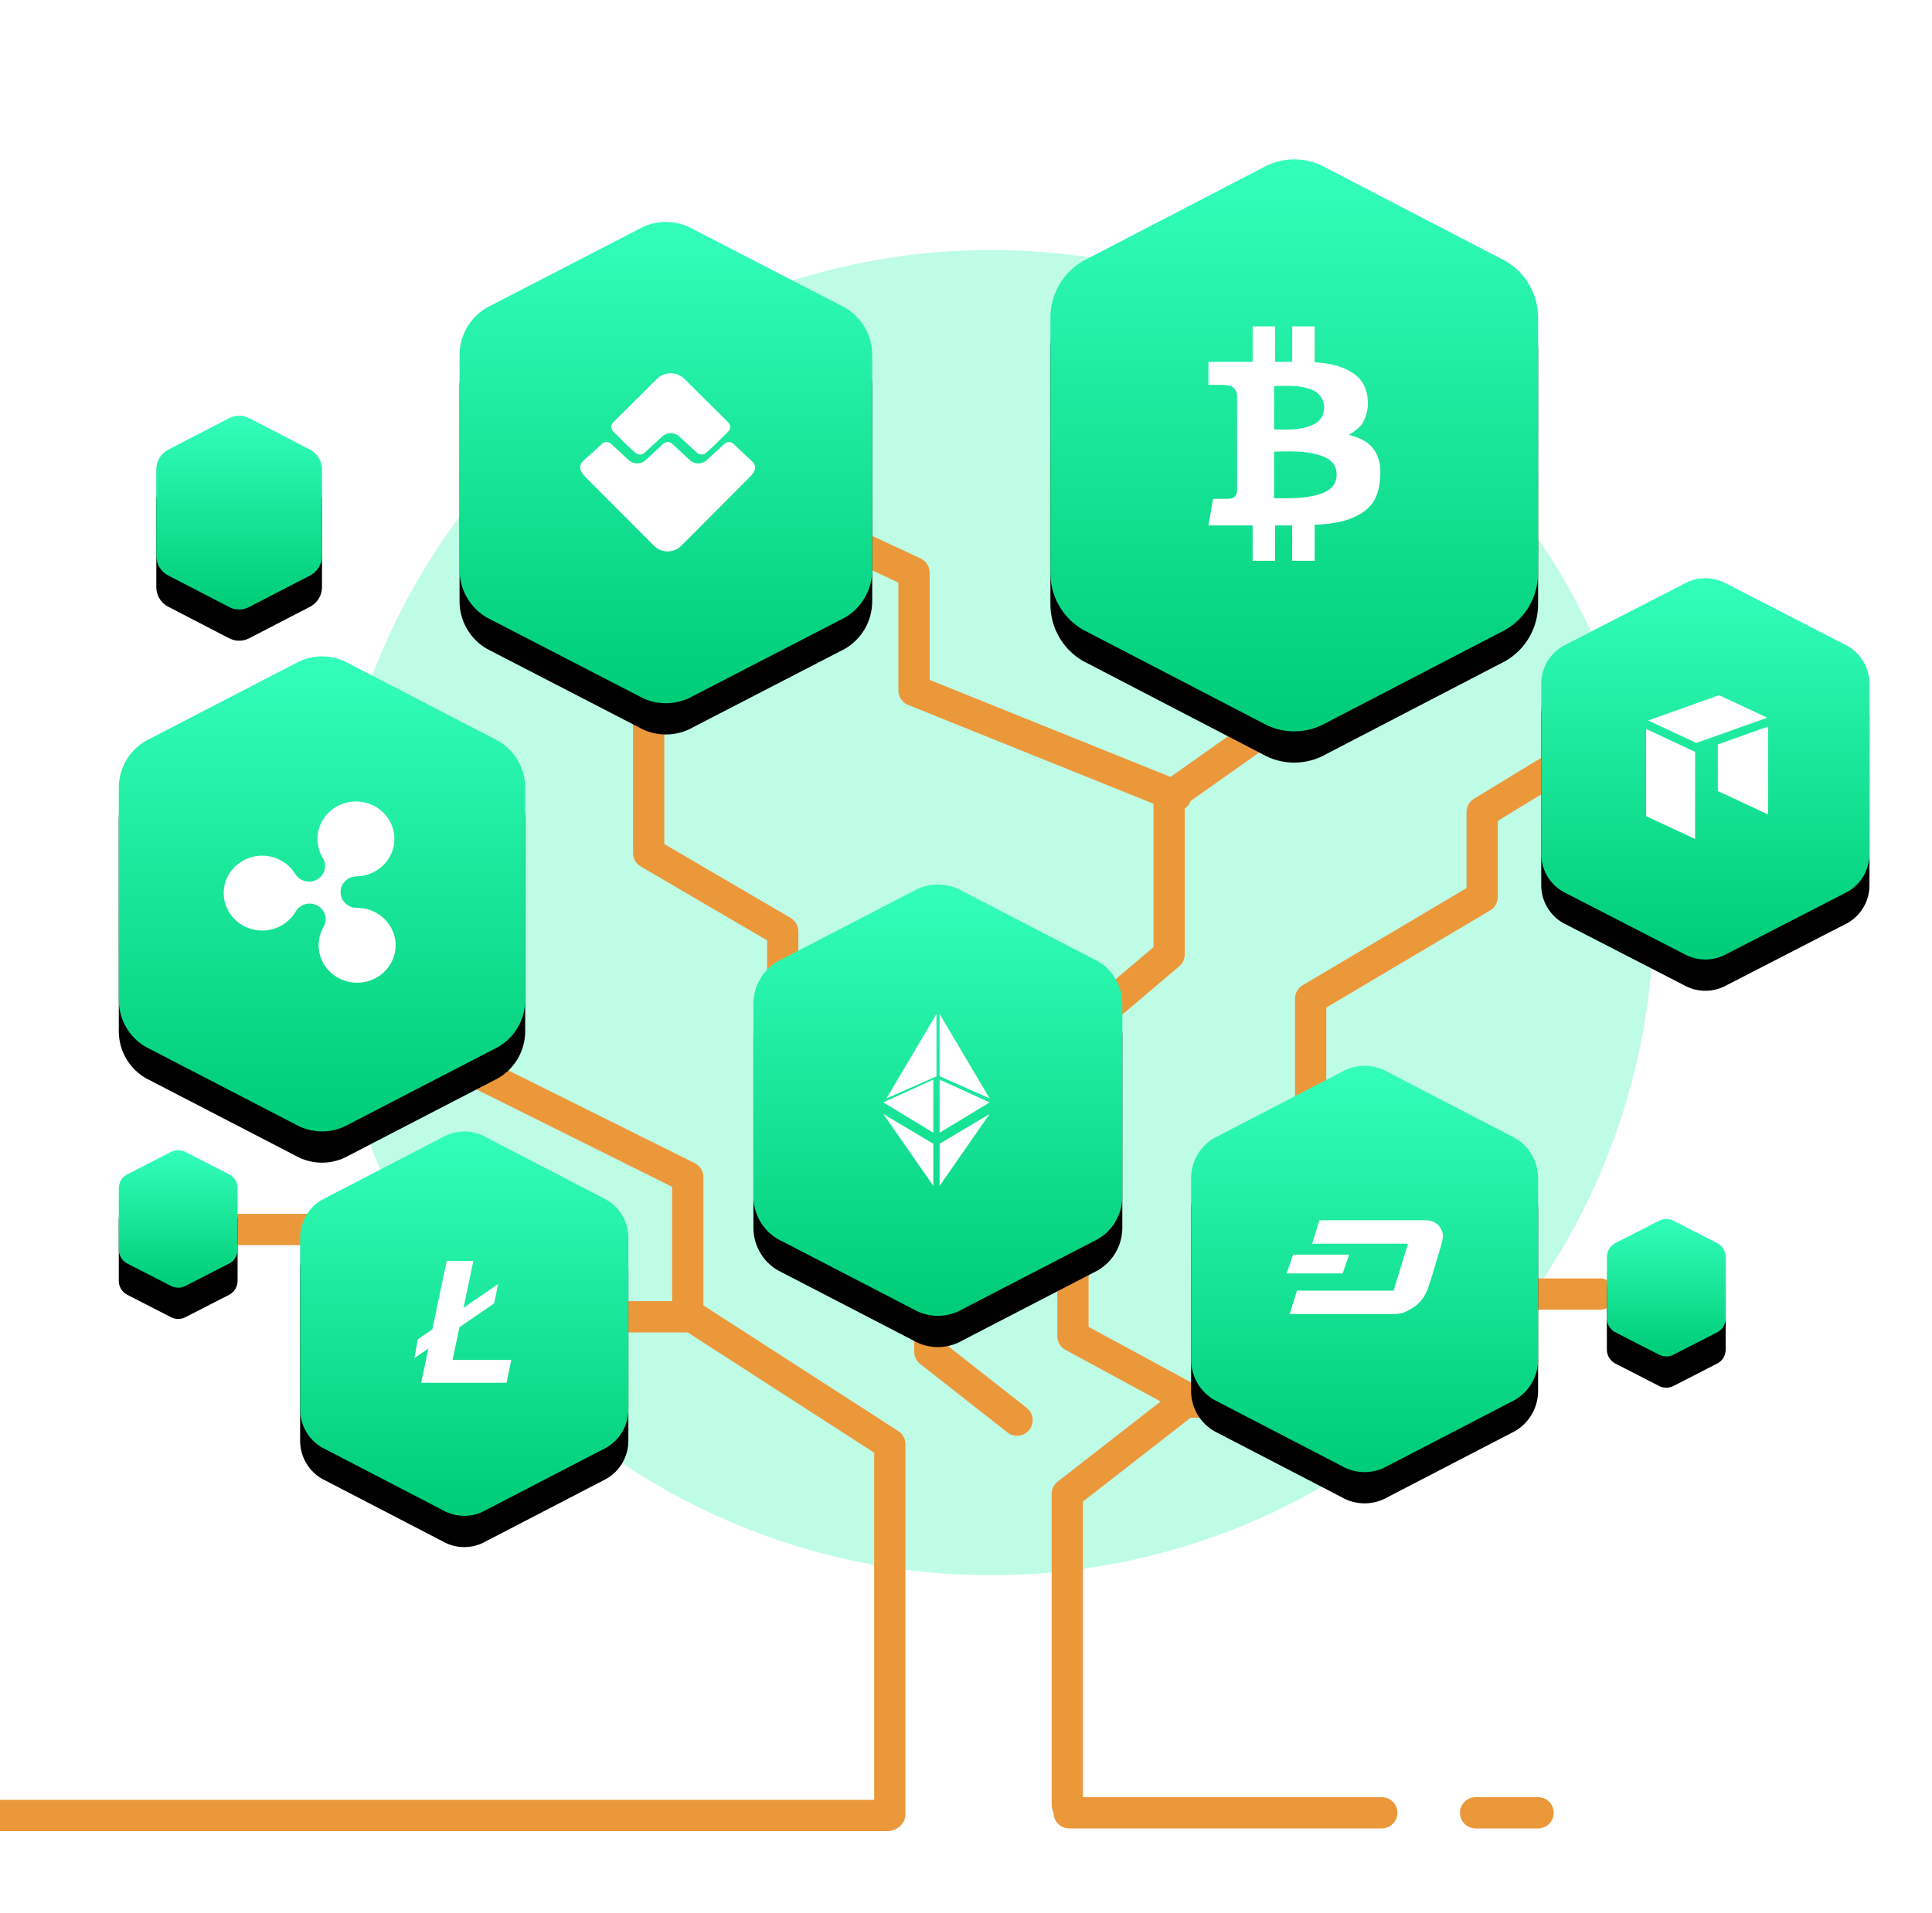 <?xml version="1.0" encoding="UTF-8" standalone="no"?>
<svg
   xmlns:dc="http://purl.org/dc/elements/1.1/"
   xmlns:cc="http://creativecommons.org/ns#"
   xmlns:rdf="http://www.w3.org/1999/02/22-rdf-syntax-ns#"
   xmlns:svg="http://www.w3.org/2000/svg"
   xmlns="http://www.w3.org/2000/svg"
   xmlns:xlink="http://www.w3.org/1999/xlink"
   xmlns:sodipodi="http://sodipodi.sourceforge.net/DTD/sodipodi-0.dtd"
   xmlns:inkscape="http://www.inkscape.org/namespaces/inkscape"
   width="618"
   height="612"
   viewBox="0 0 618 612"
   version="1.1"
   id="svg5514"
   sodipodi:docname="slide-4.svg"
   inkscape:version="0.92.1 r15371">
  <sodipodi:namedview
     pagecolor="#ffffff"
     bordercolor="#666666"
     borderopacity="1"
     objecttolerance="10"
     gridtolerance="10"
     guidetolerance="10"
     inkscape:pageopacity="0"
     inkscape:pageshadow="2"
     inkscape:window-width="2560"
     inkscape:window-height="1376"
     id="namedview5516"
     showgrid="false"
     inkscape:zoom="1.7352941"
     inkscape:cx="91.214227"
     inkscape:cy="360.07665"
     inkscape:window-x="0"
     inkscape:window-y="27"
     inkscape:window-maximized="1"
     inkscape:current-layer="svg5514" />
  <!-- Generator: Sketch 46.2 (44496) - http://www.bohemiancoding.com/sketch -->
  <style
     id="style4516">
    /* <![CDATA[ */
    @keyframes fadeIn {
      from { opacity: 0; }
      to { opacity: 1; }
    }



    /* ]]> */

  </style>
  <title
     id="title5349">Illustration 4</title>
  <desc
     id="desc5351">Created with Sketch.</desc>
  <defs
     id="defs5438">
    <linearGradient
       x1="0.5"
       y1="0"
       x2="0.5"
       y2="1"
       id="linearGradient-1">
      <stop
         stop-color="#33FFBB"
         offset="0%"
         id="stop5353" />
      <stop
         stop-color="#00CD77"
         offset="97.862%"
         id="stop5355" />
    </linearGradient>
    <path
       d="m 121.358,186.032 -47.716,-24.707 c -5.348,-3.1 -11.937,-3.1 -17.284,0 L 8.642,186.032 C 3.294,189.132 -6.7518192e-4,194.862 1.0379317e-7,201.062 v 67.875 C -6.7518192e-4,275.138 3.294,280.868 8.642,283.968 l 47.716,24.707 c 5.348,3.1 11.937,3.1 17.284,0 l 47.716,-24.707 c 5.348,-3.1 8.643,-8.83 8.642,-15.03 v -67.875 c 6.7e-4,-6.2 -3.294,-11.93 -8.642,-15.03 z"
       id="path-2"
       inkscape:connector-curvature="0" />
    <filter
       x="-0.269"
       y="-0.164"
       width="1.538"
       height="1.461"
       filterUnits="objectBoundingBox"
       id="filter-3">
      <feOffset
         dx="0"
         dy="10"
         in="SourceAlpha"
         result="shadowOffsetOuter1"
         id="feOffset5359" />
      <feGaussianBlur
         stdDeviation="10"
         in="shadowOffsetOuter1"
         result="shadowBlurOuter1"
         id="feGaussianBlur5361" />
      <feColorMatrix
         values="0 0 0 0 0   0 0 0 0 0.851   0 0 0 0 0.4  0 0 0 0.2 0"
         type="matrix"
         in="shadowBlurOuter1"
         id="feColorMatrix5363" />
    </filter>
    <path
       d="M 443.629,32.545 386.371,2.799 c -6.417,-3.732 -14.324,-3.732 -20.741,0 L 308.371,32.545 C 301.953,36.278 297.999,43.176 298,50.641 V 132.359 c -8.1e-4,7.465 3.953,14.363 10.371,18.096 l 57.259,29.746 c 6.417,3.732 14.324,3.732 20.741,0 L 443.629,150.455 C 450.047,146.722 454.001,139.824 454,132.359 V 50.641 c 8.1e-4,-7.465 -3.953,-14.363 -10.371,-18.096 z"
       id="path-4"
       inkscape:connector-curvature="0" />
    <filter
       x="-0.224"
       y="-0.137"
       width="1.449"
       height="1.383"
       filterUnits="objectBoundingBox"
       id="filter-5">
      <feOffset
         dx="0"
         dy="10"
         in="SourceAlpha"
         result="shadowOffsetOuter1"
         id="feOffset5367" />
      <feGaussianBlur
         stdDeviation="10"
         in="shadowOffsetOuter1"
         result="shadowBlurOuter1"
         id="feGaussianBlur5369" />
      <feColorMatrix
         values="0 0 0 0 0   0 0 0 0 0.851   0 0 0 0 0.4  0 0 0 0.2 0"
         type="matrix"
         in="shadowBlurOuter1"
         id="feColorMatrix5371" />
    </filter>
    <path
       d="m 313.156,256.542 -43.311,-22.431 c -4.854,-2.814 -10.835,-2.814 -15.689,0 l -43.311,22.431 c -4.855,2.815 -7.845,8.017 -7.844,13.646 v 61.624 c -6.1e-4,5.629 2.99,10.831 7.844,13.646 l 43.311,22.431 c 4.854,2.814 10.835,2.814 15.689,0 l 43.311,-22.431 c 4.855,-2.815 7.845,-8.017 7.844,-13.646 v -61.624 c 6.1e-4,-5.629 -2.99,-10.831 -7.844,-13.646 z"
       id="path-6"
       inkscape:connector-curvature="0" />
    <filter
       x="-0.297"
       y="-0.181"
       width="1.593"
       height="1.507"
       filterUnits="objectBoundingBox"
       id="filter-7">
      <feOffset
         dx="0"
         dy="10"
         in="SourceAlpha"
         result="shadowOffsetOuter1"
         id="feOffset5375" />
      <feGaussianBlur
         stdDeviation="10"
         in="shadowOffsetOuter1"
         result="shadowBlurOuter1"
         id="feGaussianBlur5377" />
      <feColorMatrix
         values="0 0 0 0 0   0 0 0 0 0.851   0 0 0 0 0.4  0 0 0 0.2 0"
         type="matrix"
         in="shadowBlurOuter1"
         id="feColorMatrix5379" />
    </filter>
    <path
       d="m 553.02,155.697 -38.54,-19.831 c -4.319,-2.488 -9.641,-2.488 -13.96,0 l -38.54,19.831 c -4.32,2.488 -6.981,7.087 -6.98,12.064 v 54.479 c -5.5e-4,4.977 2.66,9.576 6.98,12.064 l 38.54,19.831 c 4.319,2.488 9.641,2.488 13.96,0 l 38.54,-19.831 c 4.32,-2.488 6.981,-7.087 6.98,-12.064 v -54.479 c 5.4e-4,-4.977 -2.66,-9.576 -6.98,-12.064 z"
       id="path-8"
       inkscape:connector-curvature="0" />
    <filter
       x="-0.333"
       y="-0.205"
       width="1.667"
       height="1.574"
       filterUnits="objectBoundingBox"
       id="filter-9">
      <feOffset
         dx="0"
         dy="10"
         in="SourceAlpha"
         result="shadowOffsetOuter1"
         id="feOffset5383" />
      <feGaussianBlur
         stdDeviation="10"
         in="shadowOffsetOuter1"
         result="shadowBlurOuter1"
         id="feGaussianBlur5385" />
      <feColorMatrix
         values="0 0 0 0 0   0 0 0 0 0.851   0 0 0 0 0.4  0 0 0 0.2 0"
         type="matrix"
         in="shadowBlurOuter1"
         id="feColorMatrix5387" />
    </filter>
    <path
       d="M 61.477,93.026 42.023,82.948 c -2.18,-1.264 -4.866,-1.264 -7.047,0 L 15.523,93.026 C 13.343,94.291 12,96.628 12,99.157 v 27.686 c -2.75e-4,2.529 1.343,4.866 3.523,6.131 l 19.453,10.078 c 2.18,1.264 4.866,1.264 7.047,0 L 61.477,132.974 C 63.657,131.709 65,129.372 65,126.843 V 99.157 c 2.75e-4,-2.529 -1.343,-4.866 -3.523,-6.131 z"
       id="path-10"
       inkscape:connector-curvature="0" />
    <filter
       x="-0.66"
       y="-0.403"
       width="2.321"
       height="2.129"
       filterUnits="objectBoundingBox"
       id="filter-11">
      <feOffset
         dx="0"
         dy="10"
         in="SourceAlpha"
         result="shadowOffsetOuter1"
         id="feOffset5391" />
      <feGaussianBlur
         stdDeviation="10"
         in="shadowOffsetOuter1"
         result="shadowBlurOuter1"
         id="feGaussianBlur5393" />
      <feColorMatrix
         values="0 0 0 0 0   0 0 0 0 0.851   0 0 0 0 0.4  0 0 0 0.2 0"
         type="matrix"
         in="shadowBlurOuter1"
         id="feColorMatrix5395" />
    </filter>
    <path
       d="M 35.474,324.825 21.526,317.673 c -1.563,-0.897 -3.489,-0.897 -5.052,0 L 2.526,324.825 C 0.963,325.722 -1.9736087e-4,327.381 3.0339543e-8,329.176 v 19.648 C -1.9736087e-4,350.619 0.963,352.278 2.526,353.175 L 16.474,360.327 c 1.563,0.897 3.489,0.897 5.052,0 l 13.948,-7.152 c 1.563,-0.897 2.526,-2.556 2.526,-4.351 v -19.648 c 1.97e-4,-1.795 -0.963,-3.453 -2.526,-4.351 z"
       id="path-12"
       inkscape:connector-curvature="0" />
    <filter
       x="-0.921"
       y="-0.568"
       width="2.842"
       height="2.591"
       filterUnits="objectBoundingBox"
       id="filter-13">
      <feOffset
         dx="0"
         dy="10"
         in="SourceAlpha"
         result="shadowOffsetOuter1"
         id="feOffset5399" />
      <feGaussianBlur
         stdDeviation="10"
         in="shadowOffsetOuter1"
         result="shadowBlurOuter1"
         id="feGaussianBlur5401" />
      <feColorMatrix
         values="0 0 0 0 0   0 0 0 0 0.851   0 0 0 0 0.4  0 0 0 0.2 0"
         type="matrix"
         in="shadowBlurOuter1"
         id="feColorMatrix5403" />
    </filter>
    <path
       d="m 497.526,339.673 c -1.563,-0.897 -3.489,-0.897 -5.052,0 l -13.948,7.152 c -1.563,0.897 -2.526,2.556 -2.526,4.351 v 19.648 c -2e-4,1.795 0.963,3.453 2.526,4.351 l 13.948,7.152 c 1.563,0.897 3.489,0.897 5.052,0 l 13.948,-7.152 c 1.563,-0.897 2.526,-2.556 2.526,-4.351 v -19.648 c 2e-4,-1.795 -0.963,-3.453 -2.526,-4.351 z"
       id="path-14"
       inkscape:connector-curvature="0" />
    <filter
       x="-0.921"
       y="-0.568"
       width="2.842"
       height="2.591"
       filterUnits="objectBoundingBox"
       id="filter-15">
      <feOffset
         dx="0"
         dy="10"
         in="SourceAlpha"
         result="shadowOffsetOuter1"
         id="feOffset5407" />
      <feGaussianBlur
         stdDeviation="10"
         in="shadowOffsetOuter1"
         result="shadowBlurOuter1"
         id="feGaussianBlur5409" />
      <feColorMatrix
         values="0 0 0 0 0   0 0 0 0 0.851   0 0 0 0 0.4  0 0 0 0.2 0"
         type="matrix"
         in="shadowBlurOuter1"
         id="feColorMatrix5411" />
    </filter>
    <path
       d="M 232.225,47.388 183.775,22.356 c -5.43,-3.141 -12.12,-3.141 -17.55,0 l -48.45,25.032 c -5.431,3.141 -8.776,8.946 -8.775,15.228 v 68.768 c -6.9e-4,6.282 3.344,12.087 8.775,15.228 l 48.45,25.032 c 5.43,3.141 12.12,3.141 17.55,0 l 48.45,-25.032 c 5.431,-3.141 8.776,-8.946 8.775,-15.228 V 62.616 c 6.9e-4,-6.282 -3.344,-12.087 -8.775,-15.228 z"
       id="path-16"
       inkscape:connector-curvature="0" />
    <filter
       x="-0.265"
       y="-0.162"
       width="1.53"
       height="1.455"
       filterUnits="objectBoundingBox"
       id="filter-17">
      <feOffset
         dx="0"
         dy="10"
         in="SourceAlpha"
         result="shadowOffsetOuter1"
         id="feOffset5415" />
      <feGaussianBlur
         stdDeviation="10"
         in="shadowOffsetOuter1"
         result="shadowBlurOuter1"
         id="feGaussianBlur5417" />
      <feColorMatrix
         values="0 0 0 0 0   0 0 0 0 0.851   0 0 0 0 0.4  0 0 0 0.2 0"
         type="matrix"
         in="shadowBlurOuter1"
         id="feColorMatrix5419" />
    </filter>
    <path
       d="m 156.02,332.875 -38.54,-19.993 c -4.319,-2.508 -9.641,-2.508 -13.96,0 L 64.98,332.875 C 60.66,335.383 57.999,340.02 58,345.037 v 54.925 c -5.45e-4,5.017 2.66,9.654 6.98,12.163 l 38.54,19.993 c 4.319,2.508 9.641,2.508 13.96,0 l 38.54,-19.993 c 4.32,-2.509 6.981,-7.145 6.98,-12.163 v -54.925 c 5.4e-4,-5.017 -2.66,-9.654 -6.98,-12.163 z"
       id="path-18"
       inkscape:connector-curvature="0" />
    <filter
       x="-0.333"
       y="-0.203"
       width="1.667"
       height="1.569"
       filterUnits="objectBoundingBox"
       id="filter-19">
      <feOffset
         dx="0"
         dy="10"
         in="SourceAlpha"
         result="shadowOffsetOuter1"
         id="feOffset5423" />
      <feGaussianBlur
         stdDeviation="10"
         in="shadowOffsetOuter1"
         result="shadowBlurOuter1"
         id="feGaussianBlur5425" />
      <feColorMatrix
         values="0 0 0 0 0   0 0 0 0 0.851   0 0 0 0 0.4  0 0 0 0.2 0"
         type="matrix"
         in="shadowBlurOuter1"
         id="feColorMatrix5427" />
    </filter>
    <path
       d="m 446.621,313.119 -40.742,-21.131 c -4.566,-2.651 -10.192,-2.651 -14.758,0 l -40.742,21.131 c -4.567,2.652 -7.38,7.552 -7.379,12.855 v 58.051 c -5.8e-4,5.303 2.812,10.203 7.379,12.855 l 40.742,21.131 c 4.566,2.651 10.192,2.651 14.758,0 l 40.742,-21.131 c 4.567,-2.652 7.38,-7.552 7.379,-12.855 v -58.051 c 5.8e-4,-5.303 -2.812,-10.203 -7.379,-12.855 z"
       id="path-20"
       inkscape:connector-curvature="0" />
    <filter
       x="-0.315"
       y="-0.192"
       width="1.631"
       height="1.538"
       filterUnits="objectBoundingBox"
       id="filter-21">
      <feOffset
         dx="0"
         dy="10"
         in="SourceAlpha"
         result="shadowOffsetOuter1"
         id="feOffset5431" />
      <feGaussianBlur
         stdDeviation="10"
         in="shadowOffsetOuter1"
         result="shadowBlurOuter1"
         id="feGaussianBlur5433" />
      <feColorMatrix
         values="0 0 0 0 0   0 0 0 0 0.851   0 0 0 0 0.4  0 0 0 0.2 0"
         type="matrix"
         in="shadowBlurOuter1"
         id="feColorMatrix5435" />
    </filter>
    <linearGradient
       inkscape:collect="always"
       xlink:href="#linearGradient-1"
       id="linearGradient7236"
       x1="70.285"
       y1="147.044"
       x2="70.285"
       y2="287.614"
       gradientTransform="scale(0.925,1.081)"
       gradientUnits="userSpaceOnUse" />
    <linearGradient
       inkscape:collect="always"
       xlink:href="#linearGradient-1"
       id="linearGradient7238"
       x1="407.241"
       y1="6.924653e-09"
       x2="407.241"
       y2="168.962"
       gradientTransform="scale(0.923,1.083)"
       gradientUnits="userSpaceOnUse" />
    <linearGradient
       inkscape:collect="always"
       xlink:href="#linearGradient-1"
       id="linearGradient7240"
       x1="283.335"
       y1="214.531"
       x2="283.335"
       y2="342.139"
       gradientTransform="scale(0.925,1.081)"
       gradientUnits="userSpaceOnUse" />
    <linearGradient
       inkscape:collect="always"
       xlink:href="#linearGradient-1"
       id="linearGradient7242"
       x1="547.043"
       y1="124.314"
       x2="547.043"
       y2="237.495"
       gradientTransform="scale(0.928,1.078)"
       gradientUnits="userSpaceOnUse" />
    <linearGradient
       inkscape:collect="always"
       xlink:href="#linearGradient-1"
       id="linearGradient7244"
       x1="41.641"
       y1="75.815"
       x2="41.641"
       y2="133.139"
       gradientTransform="scale(0.925,1.082)"
       gradientUnits="userSpaceOnUse" />
    <linearGradient
       inkscape:collect="always"
       xlink:href="#linearGradient-1"
       id="linearGradient7246"
       x1="20.445"
       y1="294.595"
       x2="20.445"
       y2="335.485"
       gradientTransform="scale(0.929,1.076)"
       gradientUnits="userSpaceOnUse" />
    <linearGradient
       inkscape:collect="always"
       xlink:href="#linearGradient-1"
       id="linearGradient7248"
       x1="532.647"
       y1="315.04"
       x2="532.647"
       y2="355.93"
       gradientTransform="scale(0.929,1.076)"
       gradientUnits="userSpaceOnUse" />
    <linearGradient
       inkscape:collect="always"
       xlink:href="#linearGradient-1"
       id="linearGradient7250"
       x1="189.022"
       y1="18.516"
       x2="189.022"
       y2="161.093"
       gradientTransform="scale(0.926,1.08)"
       gradientUnits="userSpaceOnUse" />
    <linearGradient
       inkscape:collect="always"
       xlink:href="#linearGradient-1"
       id="linearGradient7252"
       x1="119.597"
       y1="287.344"
       x2="119.597"
       y2="400.988"
       gradientTransform="scale(0.924,1.082)"
       gradientUnits="userSpaceOnUse" />
    <linearGradient
       inkscape:collect="always"
       xlink:href="#linearGradient-1"
       id="linearGradient7254"
       x1="431.259"
       y1="267.971"
       x2="431.259"
       y2="388.096"
       gradientTransform="scale(0.924,1.082)"
       gradientUnits="userSpaceOnUse" />
  </defs>
  <circle
     id="groupCircle"
     cx="317"
     cy="292"
     r="212"
     style="fill:#28f4ac;fill-opacity:0.3;fill-rule:evenodd;stroke:none;stroke-width:1"
     inkscape:label="#Oval-7" />
  <g
     style="fill:none;fill-rule:evenodd;stroke:#eb983b;stroke-width:10;stroke-linecap:round"
     transform="translate(-20,115)"
     id="groupBrown"
     inkscape:label="#branches">
    <polyline
       style="stroke-linejoin:round"
       points="304.625 465.488 304.625 347.066 240 305.385 240 261.624 139.256 211.479 139.256 161.01 101.59 137.775"
       id="Path-3" />
    <path
       style="stroke-linejoin:round"
       inkscape:connector-curvature="0"
       id="Path-5"
       d="m 139.572,161.898 37.779,-28.311" />
    <polyline
       style="stroke-linejoin:round"
       points="240 306.305 162.307 306.305 119.553 278.373 83.833 278.373"
       id="Path-6" />
    <polyline
       style="stroke-linejoin:round"
       points="361.398 462.48 361.398 362.986 399.139 333.607 439.731 333.607 474.834 299.033 531.884 299.033"
       id="Path-7" />
    <polyline
       style="stroke-linejoin:round"
       points="401.275 333.148 363.211 312.51 363.211 264.322"
       id="Path-8" />
    <path
       style="stroke-linejoin:round"
       inkscape:connector-curvature="0"
       id="Path-9"
       d="M 478.66,298.396 433.482,274.525" />
    <polyline
       style="stroke-linejoin:round"
       points="345.328 339.379 317.432 317.469 317.432 255.276 393.973 190.35 393.973 140.011 442.846 105.479 442.846 60.91 477.475 36.133"
       id="Path-10" />
    <polyline
       style="stroke-linejoin:round"
       points="396.119 139.643 312.371 105.92 312.371 68.219 278.1 52.209"
       id="Path-11" />
    <polyline
       style="stroke-linejoin:round"
       points="319.477 255.551 270.379 229.475 270.379 183.003 227.494 157.926 227.494 88.219"
       id="Path-12" />
    <polyline
       style="stroke-linejoin:round"
       points="445.186 61.078 372.031 23.789 372.031 0.245"
       id="Path-13" />
    <polyline
       style="stroke-linejoin:round"
       points="439.25 235.5 439.25 204.523 494.102 171.998 494.102 144.826 531.664 121.939"
       id="Path-14" />
    <path
       inkscape:connector-curvature="0"
       id="Path-4"
       d="M 304.023,465.859 H 0.995" />
    <path
       inkscape:connector-curvature="0"
       transform="matrix(-1,0,0,1,824,0)"
       id="Path-4-Copy"
       d="M 462,465 H 362" />
    <path
       inkscape:connector-curvature="0"
       transform="matrix(-1,0,0,1,1004,0)"
       id="Path-4-Copy-2"
       d="M 512,465 H 492" />
  </g>
  <g
     id="groupLeafs1"
     inkscape:label="#g4673">
    <g
       transform="translate(38,51)"
       id="base-copy-4"
       style="fill:none;fill-rule:nonzero;stroke:none;stroke-width:1">
      <use
         height="100%"
         width="100%"
         y="0"
         x="0"
         style="fill:#000000;fill-opacity:1;filter:url(#filter-5)"
         id="use5463"
         xlink:href="#path-4" />
      <use
         height="100%"
         width="100%"
         y="0"
         x="0"
         style="fill:url(#linearGradient7238);fill-rule:evenodd"
         id="use5465"
         xlink:href="#path-4" />
    </g>
    <path
       style="fill:#ffffff;fill-rule:nonzero;stroke:none;stroke-width:1"
       inkscape:connector-curvature="0"
       id="path7861"
       d="m 437.386,141.695 c -2.451,-1.82 -5.944,-2.548 -5.944,-2.548 0,0 2.955,-1.689 4.163,-3.376 1.209,-1.688 1.813,-4.303 1.914,-5.66 0.1,-1.358 0.336,-7.05 -4.164,-10.326 -3.48,-2.535 -7.469,-3.541 -12.825,-3.869 v -11.488 h -7.185 v 11.352 h -5.473 v -11.352 h -7.185 v 11.352 h -14.135 v 7.355 h 4.155 c 1.133,0 3.147,0.124 4.003,1.069 0.856,0.943 1.007,1.44 1.007,3.276 l 3.4e-4,29.309 c 0,0.695 -0.134,1.555 -0.739,2.118 -0.604,0.563 -1.208,0.695 -2.652,0.695 h -4.297 l -1.477,8.507 h 14.135 v 11.32 h 7.185 v -11.32 h 5.473 v 11.32 h 7.185 v -11.507 c 1.857,-0.107 3.589,-0.246 4.599,-0.376 2.049,-0.264 6.681,-0.794 11.014,-3.773 4.331,-2.979 5.304,-7.646 5.405,-12.346 0.102,-4.7 -1.713,-7.911 -4.162,-9.731 z m -29.833,-18.096 c 0,0 2.215,-0.2 4.398,-0.167 2.184,0.033 4.105,0.1 6.973,1.002 2.867,0.902 4.56,3.105 4.626,5.708 0.065,2.604 -1.044,4.339 -2.998,5.44 -1.955,1.101 -4.657,1.702 -7.2,1.801 -2.541,0.1 -5.8,0 -5.8,0 z m 16.32,33.799 c -1.669,0.876 -5.009,1.653 -8.245,1.88 -3.237,0.227 -8.075,0.13 -8.075,0.13 v -14.879 c 0,0 4.634,-0.226 8.246,0 3.611,0.228 6.643,1.102 8.006,1.752 1.363,0.648 3.749,2.074 3.749,5.478 0,3.403 -2.012,4.765 -3.68,5.64 z" />
    <g
       transform="translate(38,51)"
       id="base-copy-3"
       style="fill:none;fill-rule:nonzero;stroke:none;stroke-width:1">
      <use
         height="100%"
         width="100%"
         y="0"
         x="0"
         style="fill:#000000;fill-opacity:1;filter:url(#filter-3)"
         id="use5458"
         xlink:href="#path-2" />
      <use
         height="100%"
         width="100%"
         y="0"
         x="0"
         style="fill:url(#linearGradient7236);fill-rule:evenodd"
         id="use5460"
         xlink:href="#path-2" />
    </g>
    <g
       transform="translate(38,51)"
       id="base-copy-5"
       style="fill:none;fill-rule:nonzero;stroke:none;stroke-width:1">
      <use
         height="100%"
         width="100%"
         y="0"
         x="0"
         style="fill:#000000;fill-opacity:1;filter:url(#filter-7)"
         id="use5468"
         xlink:href="#path-6" />
      <use
         height="100%"
         width="100%"
         y="0"
         x="0"
         style="fill:url(#linearGradient7240);fill-rule:evenodd"
         id="use5470"
         xlink:href="#path-6" />
    </g>
    <g
       transform="translate(38,51)"
       id="base-copy-7"
       style="fill:none;fill-rule:nonzero;stroke:none;stroke-width:1">
      <use
         height="100%"
         width="100%"
         y="0"
         x="0"
         style="fill:#000000;fill-opacity:1;filter:url(#filter-11)"
         id="use5478"
         xlink:href="#path-10" />
      <use
         height="100%"
         width="100%"
         y="0"
         x="0"
         style="fill:url(#linearGradient7244);fill-rule:evenodd"
         id="use5480"
         xlink:href="#path-10" />
    </g>
    <g
       style="fill:#ffffff;fill-rule:nonzero;stroke:none;stroke-width:1"
       transform="translate(71.553,256.428)"
       id="XRP-alt">
      <path
         inkscape:connector-curvature="0"
         id="Shape"
         d="M 48.742,35.59 C 46.798,34.521 44.682,34.026 42.598,34.043 l 0.018,-0.01 c -2.859,0.033 -5.204,-2.196 -5.238,-4.977 -0.033,-2.744 2.195,-4.999 4.998,-5.093 v -0.001 l -0.005,-0.003 c 2.121,-0.01 4.266,-0.551 6.221,-1.681 5.845,-3.381 7.766,-10.731 4.292,-16.418 C 49.407,0.173 41.852,-1.697 36.007,1.684 30.163,5.065 28.241,12.416 31.716,18.102 c 1.447,2.37 0.647,5.432 -1.788,6.841 -2.401,1.389 -5.492,0.651 -6.967,-1.639 l -0.001,5.13e-4 v 0.006 C 21.898,21.526 20.35,19.983 18.37,18.896 12.45,15.641 4.939,17.672 1.594,23.433 c -3.345,5.759 -1.256,13.067 4.664,16.321 5.92,3.254 13.431,1.223 16.776,-4.537 0.02,-0.035 0.038,-0.071 0.058,-0.106 v 0.009 l 0.001,5.13e-4 c 1.421,-2.325 4.498,-3.131 6.93,-1.794 2.467,1.356 3.336,4.401 1.943,6.8 -3.345,5.761 -1.257,13.068 4.663,16.322 5.92,3.255 13.431,1.223 16.776,-4.537 3.344,-5.76 1.257,-13.067 -4.663,-16.321 z" />
    </g>
    <path
       style="fill:#ffffff;fill-rule:nonzero;stroke:none;stroke-width:1"
       inkscape:connector-curvature="0"
       id="path7868"
       d="m 298.553,362.428 v -17 l -16,7.274 z m 1,-18.039 v -19.961 l -16,27 z m 1,-19.961 v 19.89 l 16,7.11 z m 0,21 v 17 l 16,-9.722 z m -2,34 v -13.48 l -16,-9.52 z m 2,0 16,-23 -16,9.52 z" />
  </g>
  <g
     id="groupLeafs2"
     inkscape:label="#g9513">
    <g
       transform="translate(38,51)"
       id="base-copy-6"
       style="fill:none;fill-rule:nonzero;stroke:none;stroke-width:1">
      <use
         height="100%"
         width="100%"
         y="0"
         x="0"
         style="fill:#000000;fill-opacity:1;filter:url(#filter-9)"
         id="use5473"
         xlink:href="#path-8" />
      <use
         height="100%"
         width="100%"
         y="0"
         x="0"
         style="fill:url(#linearGradient7242);fill-rule:evenodd"
         id="use5475"
         xlink:href="#path-8" />
    </g>
    <g
       transform="translate(38,51)"
       id="base-copy-11"
       style="fill:none;fill-rule:nonzero;stroke:none;stroke-width:1">
      <use
         height="100%"
         width="100%"
         y="0"
         x="0"
         style="fill:#000000;fill-opacity:1;filter:url(#filter-13)"
         id="use5483"
         xlink:href="#path-12" />
      <use
         height="100%"
         width="100%"
         y="0"
         x="0"
         style="fill:url(#linearGradient7246);fill-rule:evenodd"
         id="use5485"
         xlink:href="#path-12" />
    </g>
    <g
       transform="translate(38,51)"
       id="base-copy-12"
       style="fill:none;fill-rule:nonzero;stroke:none;stroke-width:1">
      <use
         height="100%"
         width="100%"
         y="0"
         x="0"
         style="fill:#000000;fill-opacity:1;filter:url(#filter-15)"
         id="use5488"
         xlink:href="#path-14" />
      <use
         height="100%"
         width="100%"
         y="0"
         x="0"
         style="fill:url(#linearGradient7248);fill-rule:evenodd"
         id="use5490"
         xlink:href="#path-14" />
    </g>
    <g
       transform="translate(38,51)"
       id="base-copy-10"
       style="fill:none;fill-rule:nonzero;stroke:none;stroke-width:1">
      <use
         height="100%"
         width="100%"
         y="0"
         x="0"
         style="fill:#000000;fill-opacity:1;filter:url(#filter-17)"
         id="use5493"
         xlink:href="#path-16" />
      <use
         height="100%"
         width="100%"
         y="0"
         x="0"
         style="fill:url(#linearGradient7250);fill-rule:evenodd"
         id="use5495"
         xlink:href="#path-16" />
    </g>
    <g
       transform="translate(38,51)"
       id="base-copy-9"
       style="fill:none;fill-rule:nonzero;stroke:none;stroke-width:1">
      <use
         height="100%"
         width="100%"
         y="0"
         x="0"
         style="fill:#000000;fill-opacity:1;filter:url(#filter-19)"
         id="use5498"
         xlink:href="#path-18" />
      <use
         height="100%"
         width="100%"
         y="0"
         x="0"
         style="fill:url(#linearGradient7252);fill-rule:evenodd"
         id="use5500"
         xlink:href="#path-18" />
    </g>
    <g
       transform="translate(38,51)"
       id="base-copy-8"
       style="fill:none;fill-rule:nonzero;stroke:none;stroke-width:1">
      <use
         height="100%"
         width="100%"
         y="0"
         x="0"
         style="fill:#000000;fill-opacity:1;filter:url(#filter-21)"
         id="use5503"
         xlink:href="#path-20" />
      <use
         height="100%"
         width="100%"
         y="0"
         x="0"
         style="fill:url(#linearGradient7254);fill-rule:evenodd"
         id="use5505"
         xlink:href="#path-20" />
    </g>
    <g
       style="fill:#ffffff;fill-rule:nonzero;stroke:none;stroke-width:1"
       transform="translate(526.553,222.428)"
       id="NEO">
      <path
         inkscape:connector-curvature="0"
         id="path7875"
         d="M 38.751,7.198 23.33,0 0.647,8.085 16.068,15.284 Z M 22.932,15.752 v 14.915 L 39,38.161 V 10.025 Z m -7.263,2.373 V 46 L 0,38.703 V 10.811 Z" />
    </g>
    <g
       style="fill:#ffffff;fill-rule:nonzero;stroke:none;stroke-width:1"
       transform="translate(185.553,119.428)"
       id="WAVES">
      <path
         inkscape:connector-curvature="0"
         id="path7898"
         d="M 47.395,15.726 33.386,1.804 c -2.42,-2.405 -6.38,-2.405 -8.8,0 L 10.605,15.698 c -0.807,0.802 -0.807,2.112 0,2.914 l 4.241,4.214 2.823,2.597 c 0.833,0.77 2.123,0.77 2.955,0 l 5.646,-5.191 c 1.552,-1.427 3.937,-1.427 5.487,0 l 5.647,5.191 c 0.832,0.77 2.122,0.77 2.954,0 l 2.824,-2.595 4.213,-4.186 c 0.807,-0.803 0.807,-2.113 -9.6e-5,-2.915 z" />
      <path
         inkscape:connector-curvature="0"
         id="path7900"
         d="M 1.88,33.363 23.644,55.196 c 2.398,2.405 6.323,2.405 8.723,0 L 54.13,33.362 c 3.773,-3.784 1.115,-4.906 -1.653,-7.535 l -3.414,-3.245 c -0.821,-0.779 -2.099,-0.77 -2.93,0 l -5.597,5.195 c -1.538,1.428 -3.902,1.428 -5.44,0 L 29.499,22.581 c -0.825,-0.77 -2.103,-0.77 -2.929,0 l -5.597,5.195 c -1.538,1.428 -3.903,1.428 -5.441,0 L 9.935,22.581 c -0.826,-0.77 -2.104,-0.77 -2.93,0 l -3.135,2.909 c -2.894,2.686 -5.932,3.919 -1.991,7.872 z" />
    </g>
    <polygon
       transform="translate(37.553,50.428)"
       style="fill:#ffffff;fill-rule:nonzero;stroke:none;stroke-width:1"
       points="95,384.094 99.464,381.032 97.168,392 124.482,392 126,384.673 107.212,384.673 109.408,374.209 120.508,366.595 121.809,360.376 110.707,368.022 113.86,353 105.334,353 100.754,374.877 96.084,378.093 "
       id="polygon7908" />
    <g
       style="fill:#ffffff;fill-rule:nonzero;stroke:none;stroke-width:1"
       transform="translate(411.553,390.428)"
       id="DASH-alt">
      <polygon
         points="17.926,17 20,11 2.074,11 0,17 "
         id="polygon7915" />
      <path
         inkscape:connector-curvature="0"
         id="path7917"
         d="M 49.345,2.684 C 48.337,0.725 46.266,0 44.698,0 H 10.49 L 8.176,7.497 H 38.831 L 34.214,22.503 H 3.314 L 1,30 h 32.855 c 3.21,0 4.068,-0.562 6.364,-1.905 2.296,-1.344 4.087,-3.694 5.058,-6.493 0.971,-2.799 3.34,-10.691 4.068,-13.321 0.728,-2.63 1.008,-3.638 0,-5.597 z" />
    </g>
  </g>
</svg>
